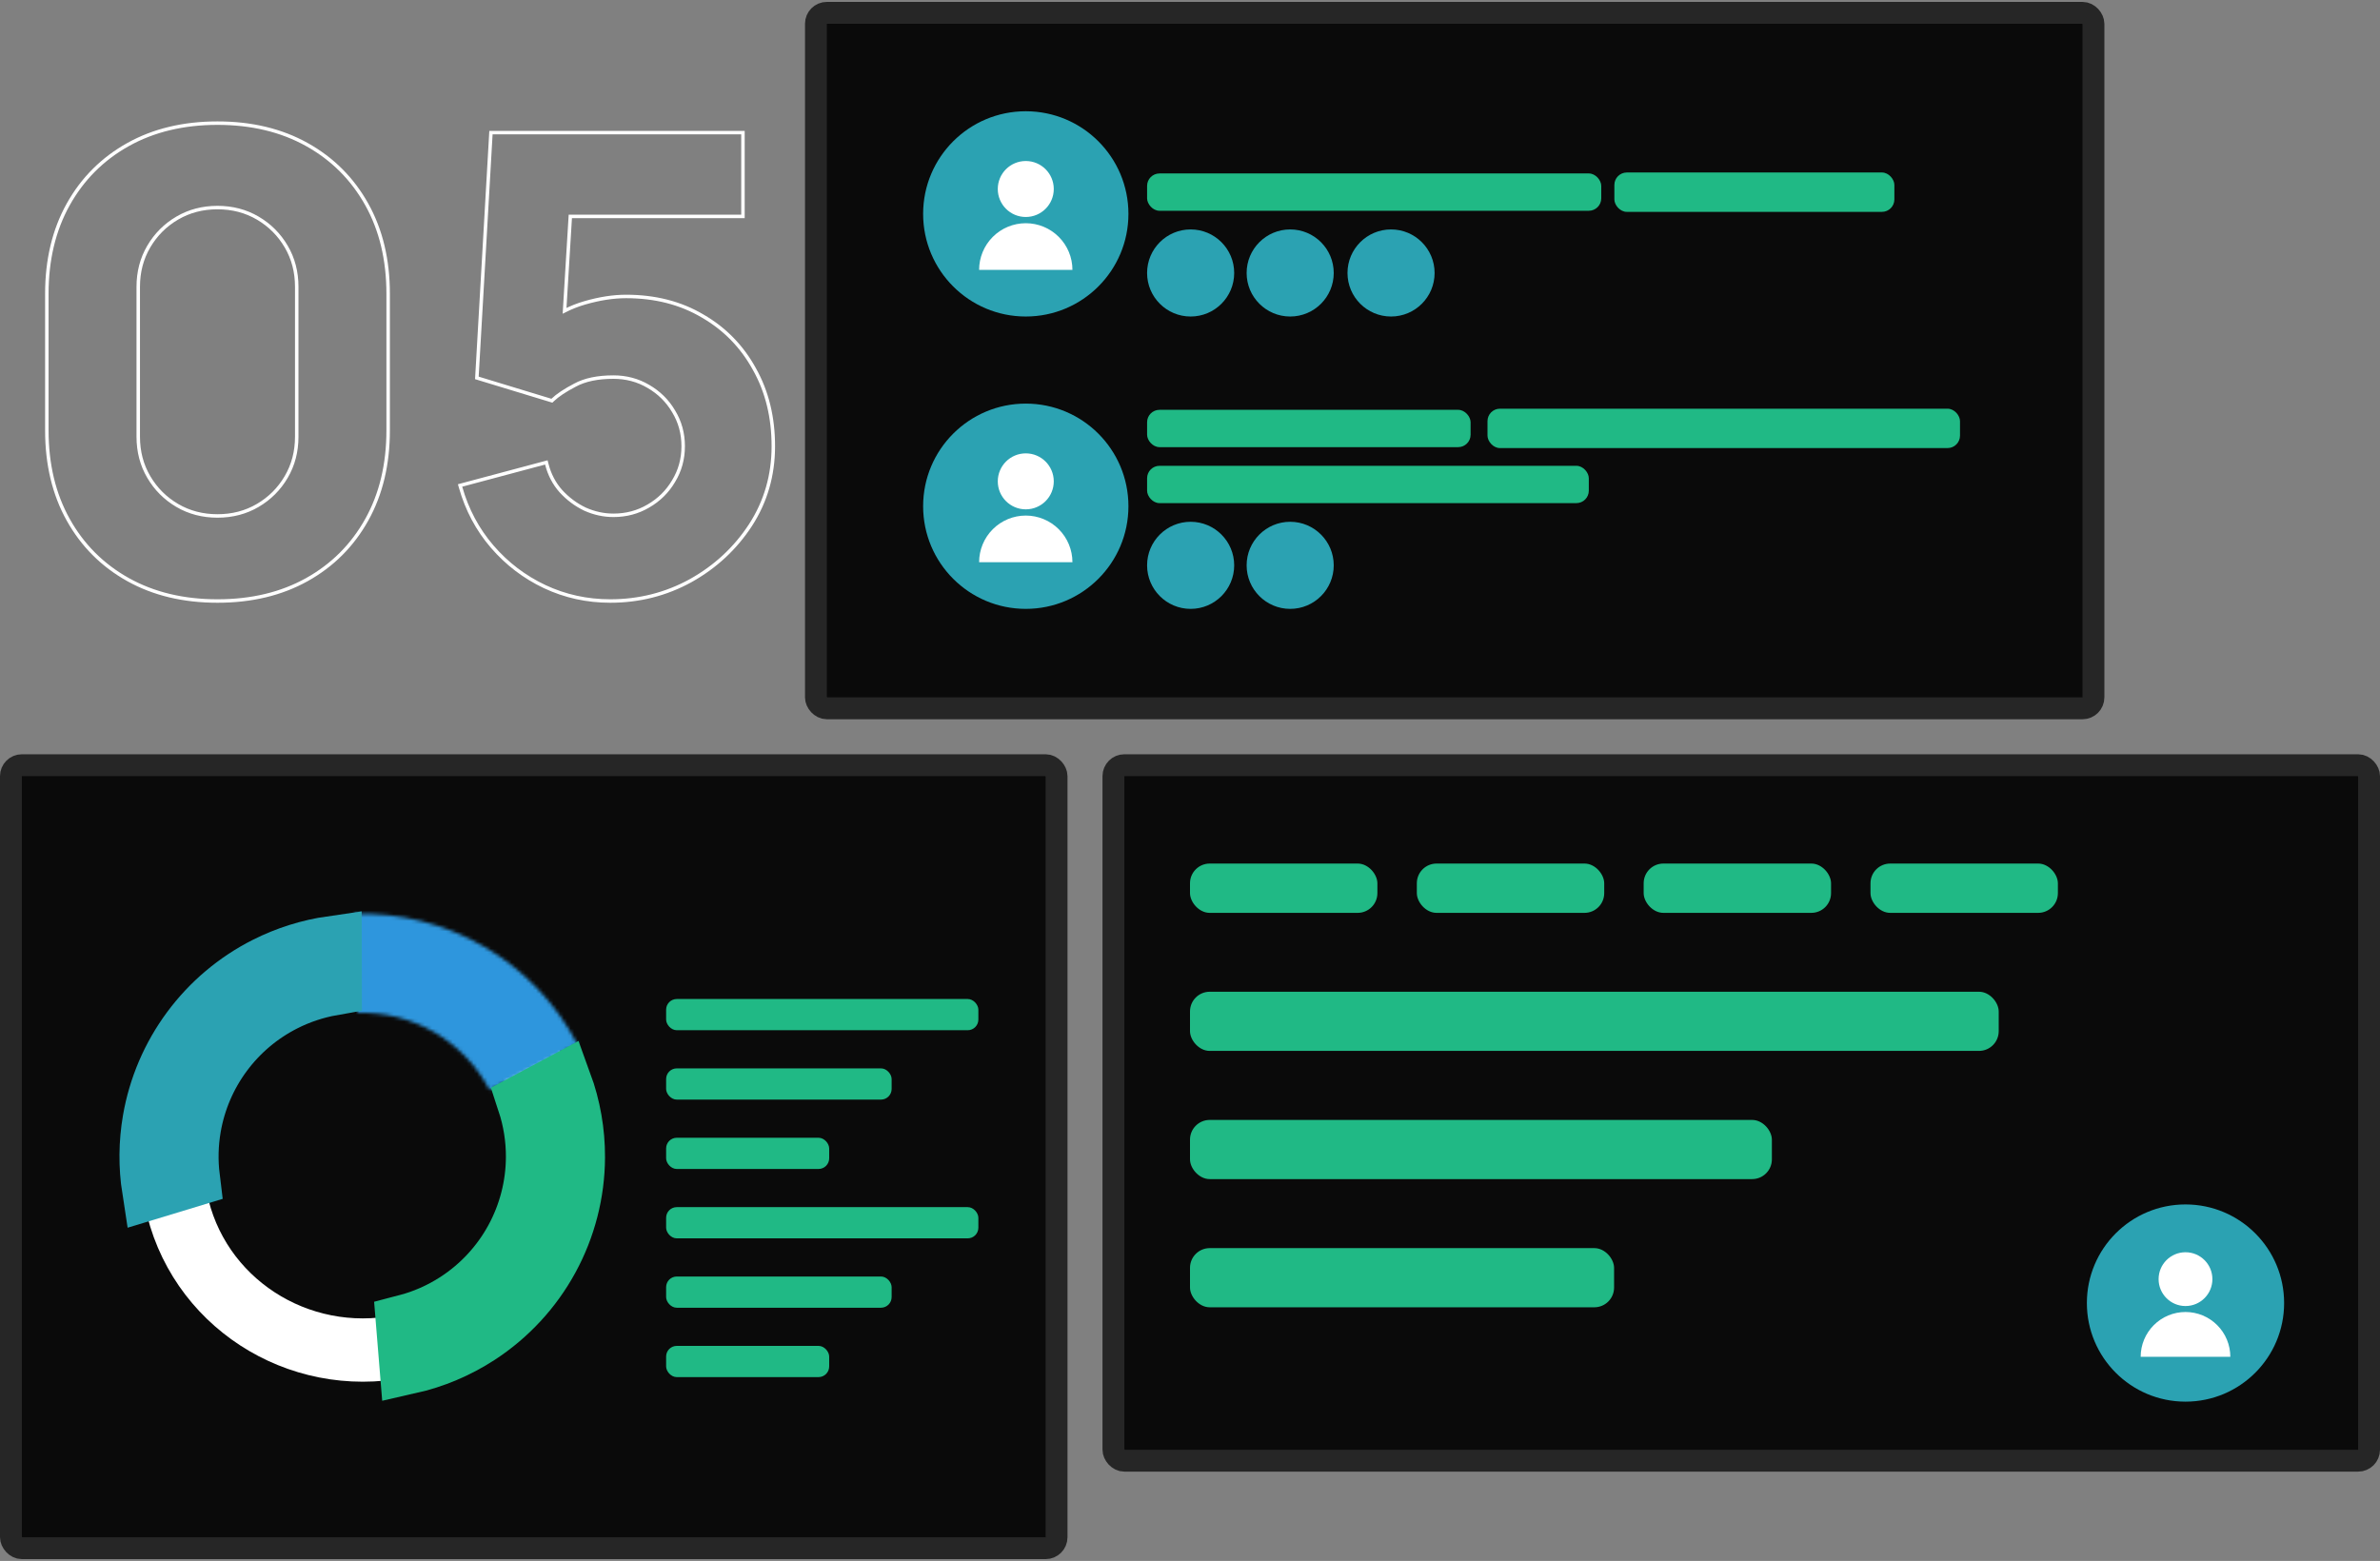 <svg width="686" height="450" viewBox="0 0 686 450" fill="none" xmlns="http://www.w3.org/2000/svg">
<rect x="0" y="0" width="686" height="450" fill="#808080" stroke="none"/>
<rect x="235.182" y="3.699" width="368.221" height="200.504" rx="3.153" fill="#0A0A0A" stroke="#262626" stroke-width="6.305"/>
<rect x="3.153" y="220.596" width="301.386" height="225.724" rx="3.153" fill="#0A0A0A" stroke="#262626" stroke-width="6.305"/>
<rect x="320.932" y="220.596" width="361.916" height="200.504" rx="3.153" fill="#0A0A0A" stroke="#262626" stroke-width="6.305"/>
<circle cx="295.666" cy="61.66" r="29.588" fill="#2BA2B2"/>
<path d="M303.735 54.487C303.735 58.944 300.122 62.556 295.665 62.556C291.209 62.556 287.596 58.944 287.596 54.487C287.596 50.03 291.209 46.418 295.665 46.418C300.122 46.418 303.735 50.03 303.735 54.487Z" fill="white"/>
<path d="M309.114 77.799C309.114 74.232 307.697 70.811 305.175 68.289C302.653 65.767 299.232 64.35 295.665 64.35C292.098 64.35 288.678 65.767 286.155 68.289C283.633 70.811 282.216 74.232 282.216 77.799L309.114 77.799Z" fill="white"/>
<rect x="330.633" y="50.004" width="130.904" height="10.759" rx="3.586" fill="#20B985"/>
<rect x="465.32" y="49.727" width="80.706" height="11.349" rx="3.586" fill="#20B985"/>
<circle cx="343.185" cy="78.695" r="12.553" fill="#2BA2B2"/>
<circle cx="371.877" cy="78.695" r="12.553" fill="#2BA2B2"/>
<circle cx="400.95" cy="78.695" r="12.553" fill="#2BA2B2"/>
<circle cx="295.666" cy="145.941" r="29.588" fill="#2BA2B2"/>
<path d="M303.735 138.768C303.735 143.225 300.122 146.838 295.665 146.838C291.209 146.838 287.596 143.225 287.596 138.768C287.596 134.312 291.209 130.699 295.665 130.699C300.122 130.699 303.735 134.312 303.735 138.768Z" fill="white"/>
<path d="M309.114 162.08C309.114 158.513 307.697 155.092 305.175 152.57C302.653 150.048 299.232 148.631 295.665 148.631C292.098 148.631 288.678 150.048 286.155 152.57C283.633 155.092 282.216 158.513 282.216 162.08L309.114 162.08Z" fill="white"/>
<rect x="330.633" y="134.285" width="127.318" height="10.759" rx="3.586" fill="#20B985"/>
<rect x="330.633" y="118.146" width="93.247" height="10.759" rx="3.586" fill="#20B985"/>
<rect x="428.751" y="117.822" width="136.191" height="11.349" rx="3.586" fill="#20B985"/>
<circle cx="343.185" cy="162.977" r="12.553" fill="#2BA2B2"/>
<circle cx="371.877" cy="162.977" r="12.553" fill="#2BA2B2"/>
<rect x="343" y="248.953" width="54.011" height="14.213" rx="5.685" fill="#20B985"/>
<rect x="343" y="285.907" width="233.098" height="17.056" rx="5.685" fill="#20B985"/>
<rect x="192" y="288" width="90" height="9" rx="3.073" fill="#20B985"/>
<rect x="192" y="348" width="90" height="9" rx="3.073" fill="#20B985"/>
<rect x="343" y="322.862" width="167.717" height="17.056" rx="5.685" fill="#20B985"/>
<rect x="192" y="308" width="65" height="9" rx="3.073" fill="#20B985"/>
<rect x="192" y="368" width="65" height="9" rx="3.073" fill="#20B985"/>
<rect x="343" y="359.817" width="122.234" height="17.056" rx="5.685" fill="#20B985"/>
<rect x="192" y="328" width="47" height="9" rx="3.073" fill="#20B985"/>
<rect x="192" y="388" width="47" height="9" rx="3.073" fill="#20B985"/>
<rect x="408.381" y="248.953" width="54.011" height="14.213" rx="5.685" fill="#20B985"/>
<rect x="473.763" y="248.953" width="54.011" height="14.213" rx="5.685" fill="#20B985"/>
<rect x="539.144" y="248.953" width="54.011" height="14.213" rx="5.685" fill="#20B985"/>
<circle cx="629.938" cy="375.65" r="28.427" fill="#2BA2B2"/>
<path d="M637.69 368.758C637.69 373.04 634.219 376.511 629.938 376.511C625.656 376.511 622.185 373.04 622.185 368.758C622.185 364.476 625.656 361.005 629.938 361.005C634.219 361.005 637.69 364.476 637.69 368.758Z" fill="white"/>
<path d="M642.859 391.155C642.859 387.728 641.498 384.441 639.074 382.018C636.651 379.595 633.365 378.233 629.938 378.233C626.511 378.233 623.224 379.595 620.801 382.018C618.378 384.441 617.017 387.728 617.017 391.155L642.859 391.155Z" fill="white"/>
<path d="M156.994 169.114L156.995 169.115C162.899 171.883 169.202 173.265 175.899 173.265C184.248 173.265 191.99 171.3 199.117 167.368L199.12 167.366C206.24 163.377 211.984 158.033 216.345 151.338L216.346 151.337C220.716 144.566 222.899 136.995 222.899 128.636C222.899 120.296 221.09 112.885 217.457 106.42C213.888 99.899 208.901 94.788 202.502 91.095C196.154 87.337 188.801 85.465 180.458 85.465C176.755 85.465 172.788 86.082 168.557 87.308C166.508 87.902 164.566 88.668 162.73 89.605L164.383 62.394H213.646H214.146V61.894V38.735V38.235H213.646H141.981H141.509L141.482 38.707L137.47 108.548L137.448 108.941L137.824 109.055L158.794 115.438L159.075 115.523L159.286 115.32C160.696 113.969 162.837 112.536 165.736 111.026L165.743 111.022C168.564 109.494 172.243 108.712 176.811 108.712C180.495 108.712 183.841 109.602 186.86 111.378L186.864 111.381C189.951 113.162 192.38 115.562 194.159 118.586L194.163 118.593C195.998 121.611 196.917 124.955 196.917 128.636C196.917 132.317 195.998 135.66 194.163 138.679L194.159 138.685C192.38 141.71 189.951 144.11 186.864 145.891L186.86 145.893C183.841 147.669 180.495 148.559 176.811 148.559C174.029 148.559 171.304 147.969 168.632 146.782C166.02 145.534 163.704 143.813 161.682 141.612C159.734 139.427 158.372 136.827 157.601 133.801L157.476 133.31L156.987 133.441L133.099 139.823L132.609 139.954L132.747 140.443C134.59 146.953 137.632 152.672 141.876 157.592C146.115 162.507 151.156 166.349 156.994 169.114ZM36.915 167.093C44.295 171.214 52.892 173.265 62.688 173.265C72.485 173.265 81.082 171.214 88.462 167.093C95.837 162.975 101.587 157.225 105.705 149.85C109.825 142.47 111.877 133.874 111.877 124.077V84.689C111.877 74.892 109.825 66.295 105.705 58.915C101.587 51.54 95.837 45.79 88.462 41.672C81.082 37.552 72.485 35.5 62.688 35.5C52.892 35.5 44.295 37.552 36.915 41.672C29.54 45.79 23.79 51.54 19.672 58.915C15.552 66.295 13.5 74.892 13.5 84.689V124.077C13.5 133.874 15.552 142.47 19.672 149.85C23.79 157.225 29.54 162.975 36.915 167.093ZM74.289 145.71C70.845 147.729 66.983 148.742 62.688 148.742C58.394 148.742 54.532 147.729 51.088 145.71C47.637 143.687 44.902 140.952 42.879 137.501C40.86 134.057 39.847 130.195 39.847 125.901V82.683C39.847 78.388 40.86 74.526 42.879 71.082C44.902 67.631 47.637 64.896 51.088 62.873C54.532 60.854 58.394 59.841 62.688 59.841C66.983 59.841 70.845 60.854 74.289 62.873C77.74 64.896 80.475 67.631 82.499 71.082C84.517 74.526 85.53 78.388 85.53 82.683V125.901C85.53 130.195 84.517 134.057 82.499 137.501C80.475 140.952 77.74 143.687 74.289 145.71Z" stroke="white"/>
<path d="M91.765 281.819C121.651 274.256 151.644 291.976 158.991 321.008C166.337 350.039 148.383 379.893 118.497 387.456C88.612 395.019 58.619 377.299 51.272 348.267C43.925 319.235 61.879 289.381 91.765 281.819Z" stroke="white" stroke-width="18.251"/>
<mask id="path-35-inside-1_627_8" fill="white">
<path d="M102.06 263.473C115.242 263.031 128.28 266.323 139.672 272.971C151.064 279.618 160.345 289.35 166.445 301.044L141.116 314.257C137.507 307.337 132.015 301.579 125.274 297.645C118.533 293.712 110.818 291.763 103.018 292.025L102.06 263.473Z"/>
</mask>
<path d="M102.06 263.473C115.242 263.031 128.28 266.323 139.672 272.971C151.064 279.618 160.345 289.35 166.445 301.044L141.116 314.257C137.507 307.337 132.015 301.579 125.274 297.645C118.533 293.712 110.818 291.763 103.018 292.025L102.06 263.473Z" stroke="#2E96DD" stroke-width="34.372" mask="url(#path-35-inside-1_627_8)"/>
<path d="M54.78 339.489L43.755 342.836C42.733 336.262 42.784 329.547 43.923 322.954C45.553 313.52 49.368 304.598 55.062 296.902C60.756 289.205 68.171 282.947 76.716 278.628C82.687 275.61 89.093 273.597 95.678 272.651L95.704 284.172C90.9 285.021 86.231 286.571 81.85 288.786C74.891 292.304 68.85 297.402 64.212 303.671C59.574 309.94 56.467 317.208 55.139 324.892C54.303 329.73 54.187 334.648 54.78 339.489Z" stroke="#2BA2B2" stroke-width="17.186"/>
<path d="M131.665 375.309L126.981 368.105L131.665 375.309C138.617 370.79 144.336 364.613 148.306 357.333C152.277 350.054 154.375 341.902 154.412 333.61C154.436 328.209 153.584 322.859 151.908 317.764L162.07 312.335C164.557 319.145 165.826 326.364 165.794 333.66C165.749 343.839 163.173 353.848 158.298 362.784C153.424 371.72 146.403 379.304 137.868 384.852C131.751 388.828 124.995 391.669 117.922 393.265L116.985 381.782C122.177 380.433 127.136 378.253 131.665 375.309Z" stroke="#20B985" stroke-width="17.186"/>
</svg>
